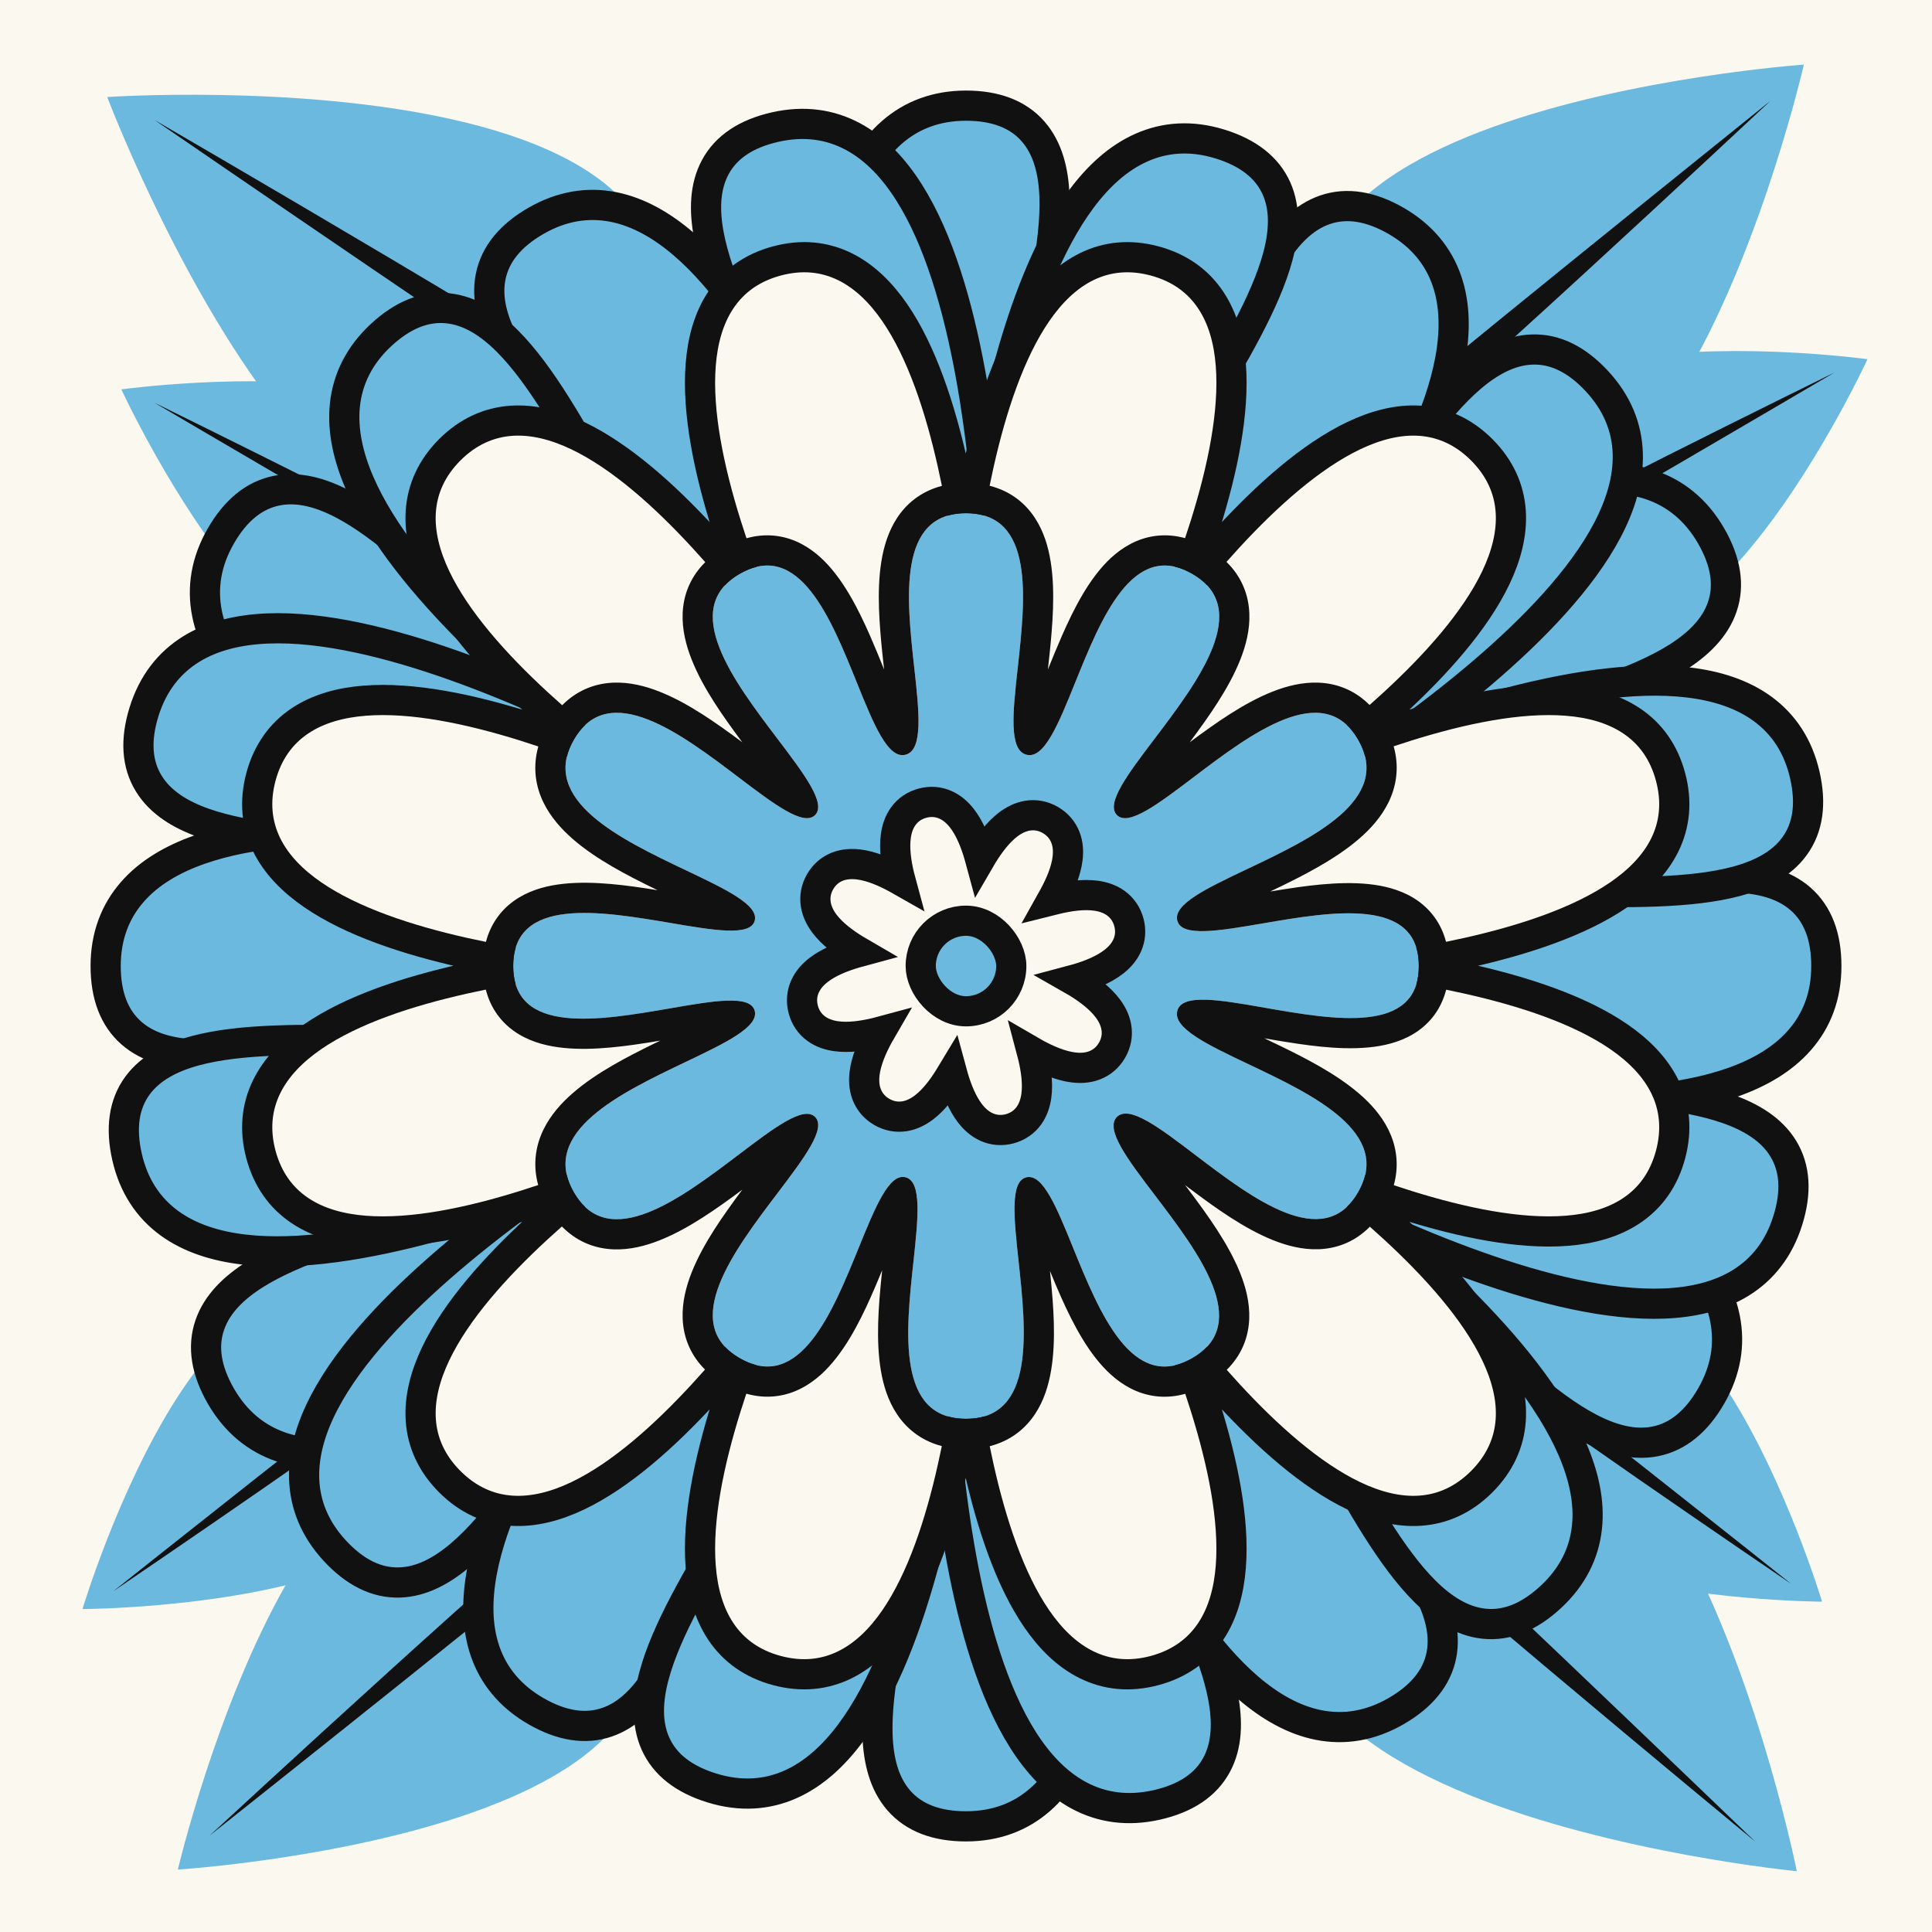 <svg width="64" height="64" viewBox="0 0 64 64" fill="none" xmlns="http://www.w3.org/2000/svg">
<rect x="0" y="0" width="64" height="64" fill="#808080" stroke="none"/>
<g clip-path="url(#clip0_403_243)">
<rect width="64" height="64" fill="#FBF8EF"/>
<path d="M2.732 53.302C2.732 53.302 19.719 53.258 13.336 45.053C7.47 37.512 2.732 53.302 2.732 53.302Z" fill="#6CB9E0"/>
<path fill-rule="evenodd" clip-rule="evenodd" d="M13.414 45.148C13.359 45.075 3.752 52.713 3.752 52.713C3.752 52.713 13.892 45.827 13.762 45.633C13.632 45.439 13.498 45.261 13.414 45.148Z" fill="#111111"/>
<path d="M5.892 61.932C5.892 61.932 10.971 40.302 19.537 50.861C27.41 60.566 5.892 61.932 5.892 61.932Z" fill="#6CB9E0"/>
<path fill-rule="evenodd" clip-rule="evenodd" d="M19.439 50.736C19.516 50.827 6.943 60.808 6.943 60.808C6.943 60.808 18.716 49.925 18.925 50.148C19.133 50.371 19.32 50.595 19.439 50.736Z" fill="#111111"/>
<path d="M59.522 61.986C59.522 61.986 35.242 59.645 45.468 48.771C54.867 38.776 59.522 61.986 59.522 61.986Z" fill="#6CB9E0"/>
<path fill-rule="evenodd" clip-rule="evenodd" d="M45.348 48.897C45.436 48.8 58.146 61.008 58.146 61.008C58.146 61.008 44.572 49.803 44.784 49.543C44.996 49.283 45.212 49.047 45.348 48.897Z" fill="#111111"/>
<path d="M3.552 3.214C3.552 3.214 28.586 1.514 20.033 14.267C12.173 25.988 3.552 3.214 3.552 3.214Z" fill="#6CB9E0"/>
<path fill-rule="evenodd" clip-rule="evenodd" d="M20.139 14.117C20.066 14.231 5.118 3.974 5.118 3.974C5.118 3.974 20.774 13.068 20.602 13.367C20.431 13.666 20.252 13.942 20.139 14.117Z" fill="#111111"/>
<path d="M59.755 2.141C59.755 2.141 54.54 24.972 45.443 13.898C37.082 3.72 59.755 2.141 59.755 2.141Z" fill="#6CB9E0"/>
<path fill-rule="evenodd" clip-rule="evenodd" d="M45.55 14.03C45.468 13.935 58.656 3.334 58.656 3.334C58.656 3.334 46.317 14.88 46.096 14.646C45.874 14.413 45.676 14.178 45.55 14.03Z" fill="#111111"/>
<path d="M4.02 12.899C4.02 12.899 20.846 10.57 15.672 19.586C10.916 27.873 4.02 12.899 4.02 12.899Z" fill="#6CB9E0"/>
<path fill-rule="evenodd" clip-rule="evenodd" d="M15.736 19.481C15.692 19.561 5.113 13.339 5.113 13.339C5.113 13.339 16.116 18.742 16.014 18.952C15.912 19.162 15.804 19.357 15.736 19.481Z" fill="#111111"/>
<path d="M61.863 11.899C61.863 11.899 45.037 9.57 50.211 18.586C54.966 26.873 61.863 11.899 61.863 11.899Z" fill="#6CB9E0"/>
<path fill-rule="evenodd" clip-rule="evenodd" d="M50.147 18.481C50.19 18.561 60.77 12.339 60.77 12.339C60.77 12.339 49.767 17.742 49.869 17.952C49.971 18.162 50.078 18.357 50.147 18.481Z" fill="#111111"/>
<path d="M60.358 53.057C60.358 53.057 43.371 53.014 49.754 44.809C55.62 37.268 60.358 53.057 60.358 53.057Z" fill="#6CB9E0"/>
<path fill-rule="evenodd" clip-rule="evenodd" d="M49.676 44.904C49.731 44.831 59.337 52.469 59.337 52.469C59.337 52.469 49.198 45.583 49.328 45.389C49.458 45.195 49.592 45.017 49.676 44.904Z" fill="#111111"/>
<path d="M43.513 20.488C44.17 19.614 44.847 18.659 45.472 17.672C46.664 15.789 47.7 13.747 48.038 11.923C48.207 11.006 48.207 10.111 47.933 9.309C47.655 8.495 47.106 7.813 46.25 7.318C45.41 6.834 44.621 6.7 43.896 6.948C43.191 7.189 42.651 7.755 42.219 8.44C41.383 9.764 40.79 11.799 40.208 13.795C40.194 13.843 40.18 13.891 40.166 13.939C39.556 16.029 38.946 18.083 38.09 19.509C37.665 20.216 37.204 20.725 36.694 21.011C36.202 21.288 35.624 21.381 34.898 21.186C34.171 20.992 33.717 20.623 33.429 20.136C33.131 19.633 32.986 18.962 32.971 18.137C32.943 16.474 33.442 14.391 33.959 12.275C33.971 12.227 33.983 12.179 33.995 12.13C34.488 10.111 34.992 8.052 34.93 6.487C34.898 5.678 34.714 4.917 34.224 4.356C33.72 3.779 32.969 3.5 32 3.5C31.011 3.5 30.195 3.817 29.547 4.383C28.908 4.94 28.461 5.715 28.15 6.594C27.53 8.343 27.406 10.629 27.497 12.855C27.545 14.023 27.653 15.189 27.786 16.274C27.359 15.268 26.869 14.204 26.327 13.169C25.293 11.195 24.042 9.277 22.631 8.072C21.922 7.467 21.148 7.02 20.316 6.856C19.471 6.69 18.606 6.824 17.75 7.318C16.91 7.803 16.4 8.42 16.252 9.172C16.108 9.903 16.329 10.653 16.706 11.37C17.435 12.756 18.901 14.288 20.338 15.79C20.372 15.826 20.407 15.862 20.441 15.898C21.947 17.471 23.421 19.026 24.227 20.48C24.628 21.202 24.837 21.855 24.831 22.44C24.824 23.005 24.616 23.552 24.084 24.084C23.552 24.616 23.005 24.824 22.44 24.831C21.855 24.837 21.202 24.628 20.48 24.227C19.026 23.421 17.471 21.947 15.898 20.441C15.862 20.407 15.826 20.372 15.79 20.338C14.288 18.901 12.756 17.435 11.37 16.706C10.653 16.329 9.903 16.108 9.172 16.252C8.42 16.4 7.803 16.91 7.318 17.75C6.824 18.606 6.69 19.471 6.856 20.316C7.02 21.148 7.467 21.922 8.072 22.631C9.277 24.042 11.195 25.293 13.169 26.327C14.204 26.869 15.268 27.359 16.274 27.786C15.189 27.653 14.023 27.545 12.855 27.497C10.629 27.406 8.343 27.53 6.594 28.15C5.715 28.461 4.94 28.908 4.383 29.547C3.817 30.195 3.5 31.011 3.5 32C3.5 32.969 3.779 33.72 4.356 34.224C4.917 34.714 5.678 34.898 6.487 34.93C8.052 34.992 10.111 34.488 12.13 33.995C12.179 33.983 12.227 33.971 12.275 33.959C14.391 33.442 16.474 32.943 18.137 32.971C18.962 32.986 19.633 33.131 20.136 33.429C20.623 33.717 20.992 34.171 21.186 34.898C21.381 35.624 21.288 36.202 21.011 36.694C20.725 37.204 20.216 37.665 19.509 38.09C18.083 38.946 16.029 39.556 13.939 40.166C13.891 40.18 13.843 40.194 13.795 40.208C11.799 40.79 9.764 41.383 8.44 42.219C7.755 42.651 7.189 43.191 6.948 43.896C6.7 44.621 6.834 45.41 7.318 46.25C7.813 47.106 8.495 47.655 9.309 47.933C10.111 48.207 11.006 48.207 11.923 48.038C13.747 47.7 15.789 46.664 17.672 45.472C18.659 44.847 19.614 44.17 20.488 43.513C19.83 44.386 19.153 45.341 18.528 46.328C17.336 48.211 16.3 50.253 15.962 52.077C15.793 52.994 15.793 53.889 16.067 54.691C16.345 55.505 16.894 56.187 17.75 56.682C18.59 57.166 19.379 57.3 20.104 57.052C20.809 56.812 21.349 56.245 21.781 55.56C22.617 54.236 23.21 52.201 23.793 50.205L23.834 50.061C24.444 47.971 25.054 45.917 25.91 44.491C26.335 43.784 26.796 43.275 27.305 42.989C27.798 42.712 28.376 42.619 29.102 42.814C29.829 43.008 30.283 43.377 30.571 43.864C30.869 44.367 31.014 45.038 31.029 45.863C31.057 47.526 30.558 49.609 30.041 51.724L30.006 51.87C29.512 53.889 29.008 55.948 29.07 57.513C29.102 58.322 29.286 59.083 29.776 59.644C30.28 60.221 31.03 60.5 32 60.5C32.989 60.5 33.805 60.184 34.453 59.617C35.092 59.06 35.539 58.285 35.85 57.406C36.47 55.657 36.594 53.371 36.503 51.145C36.455 49.977 36.347 48.811 36.214 47.726C36.641 48.733 37.13 49.796 37.673 50.831C38.707 52.805 39.958 54.723 41.368 55.928C42.078 56.533 42.852 56.98 43.684 57.144C44.529 57.31 45.394 57.176 46.25 56.682C47.09 56.197 47.6 55.58 47.748 54.828C47.892 54.097 47.671 53.346 47.294 52.63C46.565 51.244 45.099 49.712 43.662 48.21L43.559 48.102C42.053 46.529 40.579 44.974 39.773 43.52C39.373 42.798 39.163 42.145 39.169 41.56C39.176 40.995 39.384 40.448 39.916 39.916C40.448 39.384 40.995 39.176 41.56 39.169C42.145 39.163 42.798 39.373 43.52 39.773C44.974 40.579 46.529 42.053 48.102 43.559L48.21 43.662C49.712 45.099 51.244 46.565 52.63 47.294C53.346 47.671 54.097 47.892 54.828 47.748C55.58 47.6 56.197 47.09 56.682 46.25C57.176 45.394 57.31 44.529 57.144 43.684C56.98 42.852 56.533 42.078 55.928 41.368C54.723 39.958 52.805 38.707 50.831 37.673C49.796 37.13 48.733 36.641 47.726 36.214C48.811 36.347 49.977 36.455 51.145 36.503C53.371 36.594 55.657 36.47 57.406 35.85C58.285 35.539 59.06 35.092 59.617 34.453C60.184 33.805 60.5 32.989 60.5 32C60.5 31.03 60.221 30.28 59.644 29.776C59.083 29.286 58.322 29.102 57.513 29.07C55.948 29.008 53.889 29.512 51.87 30.006L51.724 30.041C49.609 30.558 47.526 31.057 45.863 31.029C45.038 31.014 44.367 30.869 43.864 30.571C43.377 30.283 43.008 29.829 42.814 29.102C42.619 28.376 42.712 27.798 42.989 27.305C43.275 26.796 43.784 26.335 44.491 25.91C45.917 25.054 47.971 24.444 50.061 23.834L50.205 23.793C52.201 23.21 54.236 22.617 55.56 21.781C56.245 21.349 56.812 20.809 57.052 20.104C57.3 19.379 57.166 18.59 56.682 17.75C56.187 16.894 55.505 16.345 54.691 16.067C53.889 15.793 52.994 15.793 52.077 15.962C50.253 16.3 48.211 17.336 46.328 18.528C45.341 19.153 44.386 19.83 43.513 20.488Z" fill="#6CB9E0" stroke="#111111"/>
<path d="M46.397 24.401C47.283 23.761 48.212 23.047 49.101 22.289C50.795 20.843 52.388 19.197 53.25 17.554C53.682 16.728 53.947 15.873 53.922 15.026C53.896 14.166 53.574 13.352 52.901 12.627C52.242 11.916 51.528 11.555 50.762 11.578C50.017 11.6 49.334 11.982 48.719 12.508C47.529 13.527 46.361 15.296 45.216 17.031C45.188 17.072 45.161 17.114 45.133 17.155C43.933 18.973 42.745 20.755 41.505 21.864C40.891 22.415 40.3 22.764 39.728 22.887C39.176 23.007 38.596 22.925 37.96 22.524C37.323 22.124 36.998 21.637 36.867 21.087C36.73 20.518 36.79 19.835 37.02 19.042C37.484 17.445 38.576 15.602 39.695 13.733C39.72 13.691 39.746 13.648 39.771 13.605C40.84 11.822 41.929 10.003 42.332 8.49C42.54 7.708 42.589 6.926 42.287 6.246C41.975 5.545 41.341 5.057 40.414 4.771C39.47 4.479 38.597 4.54 37.81 4.89C37.035 5.234 36.379 5.842 35.822 6.59C34.714 8.077 33.92 10.225 33.35 12.379C33.051 13.509 32.81 14.655 32.617 15.73C32.505 14.643 32.352 13.482 32.139 12.333C31.734 10.142 31.106 7.94 30.113 6.373C29.615 5.585 29.007 4.929 28.26 4.527C27.503 4.119 26.637 3.991 25.672 4.211C24.727 4.426 24.057 4.864 23.694 5.539C23.341 6.195 23.33 6.978 23.479 7.773C23.766 9.313 24.714 11.209 25.643 13.069C25.666 13.113 25.688 13.158 25.71 13.202C26.684 15.15 27.633 17.071 27.974 18.698C28.143 19.506 28.151 20.192 27.972 20.749C27.799 21.287 27.438 21.748 26.773 22.099C26.108 22.45 25.524 22.488 24.982 22.327C24.421 22.161 23.859 21.767 23.288 21.172C22.136 19.972 21.086 18.105 20.027 16.201C20.003 16.158 19.979 16.114 19.955 16.071C18.944 14.254 17.914 12.402 16.805 11.296C16.232 10.724 15.579 10.291 14.839 10.213C14.076 10.132 13.336 10.438 12.625 11.097C11.9 11.769 11.517 12.556 11.426 13.412C11.337 14.255 11.536 15.127 11.904 15.983C12.639 17.687 14.102 19.448 15.682 21.019C16.511 21.843 17.383 22.625 18.218 23.33C17.22 22.882 16.138 22.435 15.037 22.044C12.937 21.3 10.716 20.743 8.862 20.819C7.931 20.857 7.058 21.055 6.337 21.5C5.605 21.953 5.061 22.639 4.769 23.584C4.483 24.51 4.528 25.309 4.931 25.961C5.322 26.595 5.994 26.996 6.758 27.265C8.235 27.786 10.351 27.913 12.426 28.038C12.476 28.041 12.525 28.044 12.575 28.047C14.749 28.177 16.887 28.316 18.467 28.834C19.251 29.092 19.849 29.428 20.242 29.861C20.621 30.28 20.84 30.823 20.811 31.575C20.783 32.326 20.524 32.851 20.113 33.24C19.689 33.642 19.067 33.932 18.266 34.13C16.651 34.527 14.509 34.502 12.331 34.468C12.281 34.467 12.231 34.466 12.182 34.465C10.103 34.432 7.983 34.398 6.471 34.806C5.69 35.017 4.989 35.365 4.55 35.967C4.099 36.587 3.994 37.38 4.209 38.326C4.429 39.29 4.918 40.015 5.614 40.522C6.3 41.02 7.155 41.285 8.081 41.393C9.923 41.609 12.18 41.223 14.33 40.64C15.458 40.334 16.571 39.97 17.6 39.599C16.713 40.239 15.785 40.952 14.896 41.711C13.201 43.157 11.608 44.803 10.747 46.446C10.314 47.271 10.05 48.126 10.075 48.973C10.1 49.834 10.423 50.648 11.095 51.373C11.754 52.084 12.469 52.445 13.235 52.422C13.979 52.4 14.662 52.018 15.277 51.491C16.467 50.473 17.635 48.704 18.781 46.969L18.863 46.844C20.063 45.027 21.252 43.245 22.491 42.136C23.106 41.585 23.696 41.236 24.268 41.112C24.821 40.993 25.4 41.075 26.037 41.475C26.673 41.876 26.998 42.363 27.13 42.913C27.266 43.481 27.206 44.165 26.976 44.957C26.513 46.555 25.421 48.398 24.302 50.266L24.225 50.394C23.157 52.178 22.068 53.996 21.665 55.51C21.456 56.292 21.408 57.073 21.71 57.754C22.021 58.455 22.656 58.943 23.582 59.229C24.527 59.521 25.4 59.459 26.186 59.11C26.961 58.766 27.617 58.158 28.174 57.41C29.283 55.922 30.076 53.774 30.647 51.621C30.946 50.491 31.187 49.345 31.38 48.269C31.491 49.357 31.645 50.517 31.857 51.667C32.262 53.857 32.891 56.059 33.883 57.627C34.382 58.415 34.99 59.071 35.736 59.473C36.494 59.881 37.36 60.008 38.324 59.789C39.269 59.574 39.939 59.136 40.303 58.46C40.656 57.805 40.666 57.022 40.518 56.226C40.231 54.687 39.283 52.791 38.353 50.931L38.286 50.797C37.313 48.849 36.364 46.929 36.023 45.301C35.853 44.493 35.846 43.807 36.025 43.251C36.198 42.712 36.559 42.252 37.224 41.901C37.889 41.55 38.473 41.512 39.015 41.672C39.575 41.839 40.138 42.232 40.709 42.828C41.861 44.028 42.91 45.895 43.969 47.798L44.042 47.929C45.052 49.746 46.083 51.598 47.192 52.704C47.765 53.276 48.417 53.709 49.158 53.787C49.92 53.868 50.66 53.562 51.371 52.903C52.096 52.231 52.48 51.444 52.57 50.588C52.66 49.745 52.461 48.873 52.092 48.017C51.358 46.313 49.895 44.551 48.315 42.981C47.486 42.157 46.614 41.375 45.779 40.67C46.776 41.117 47.858 41.565 48.96 41.955C51.059 42.7 53.281 43.257 55.134 43.181C56.066 43.143 56.938 42.944 57.66 42.499C58.392 42.047 58.935 41.361 59.227 40.416C59.514 39.49 59.469 38.691 59.066 38.038C58.675 37.405 58.002 37.004 57.239 36.735C55.762 36.214 53.646 36.087 51.571 35.962L51.422 35.953C49.248 35.822 47.11 35.684 45.53 35.165C44.745 34.908 44.148 34.572 43.755 34.138C43.375 33.719 43.157 33.176 43.185 32.425C43.214 31.673 43.473 31.149 43.883 30.76C44.308 30.357 44.929 30.067 45.731 29.87C47.346 29.473 49.488 29.497 51.666 29.532L51.815 29.534C53.894 29.568 56.013 29.602 57.525 29.194C58.307 28.983 59.008 28.635 59.446 28.033C59.897 27.413 60.003 26.619 59.787 25.674C59.568 24.71 59.078 23.984 58.382 23.478C57.697 22.979 56.842 22.715 55.916 22.606C54.074 22.39 51.816 22.777 49.666 23.36C48.538 23.666 47.425 24.03 46.397 24.401Z" fill="#6CB9E0" stroke="#111111"/>
<path d="M46.288 31.991C47.049 31.874 47.842 31.731 48.628 31.555C50.468 31.141 52.32 30.537 53.625 29.64C54.281 29.189 54.827 28.645 55.15 27.986C55.479 27.315 55.56 26.56 55.339 25.735C55.118 24.91 54.671 24.297 54.05 23.881C53.441 23.472 52.696 23.273 51.902 23.211C50.323 23.086 48.417 23.489 46.617 24.051C45.849 24.291 45.09 24.564 44.373 24.843C44.974 24.361 45.589 23.84 46.181 23.295C47.568 22.017 48.869 20.568 49.551 19.139C49.894 18.42 50.094 17.675 50.045 16.943C49.995 16.198 49.687 15.503 49.084 14.899C48.48 14.296 47.785 13.989 47.04 13.938C46.307 13.889 45.563 14.089 44.844 14.432C43.415 15.114 41.966 16.415 40.688 17.802C40.143 18.394 39.622 19.009 39.14 19.61C39.42 18.892 39.692 18.134 39.932 17.366C40.494 15.566 40.897 13.66 40.772 12.081C40.71 11.287 40.511 10.542 40.102 9.933C39.686 9.312 39.072 8.865 38.248 8.644C37.423 8.423 36.668 8.504 35.997 8.833C35.338 9.156 34.794 9.702 34.343 10.358C33.446 11.663 32.842 13.515 32.428 15.355C32.252 16.141 32.109 16.934 31.992 17.695C31.875 16.934 31.732 16.141 31.555 15.355C31.142 13.515 30.538 11.663 29.641 10.358C29.19 9.702 28.645 9.156 27.986 8.833C27.316 8.504 26.561 8.423 25.736 8.644C24.911 8.865 24.298 9.312 23.882 9.933C23.473 10.542 23.274 11.287 23.212 12.081C23.087 13.66 23.49 15.566 24.052 17.366C24.292 18.134 24.564 18.892 24.844 19.61C24.362 19.009 23.841 18.394 23.296 17.802C22.018 16.415 20.569 15.114 19.14 14.432C18.421 14.089 17.676 13.889 16.944 13.938C16.199 13.989 15.504 14.296 14.9 14.899C14.297 15.503 13.989 16.198 13.939 16.943C13.89 17.675 14.09 18.42 14.433 19.139C15.114 20.568 16.416 22.017 17.803 23.295C18.395 23.84 19.01 24.361 19.611 24.843C18.893 24.564 18.135 24.291 17.367 24.051C15.566 23.489 13.661 23.086 12.082 23.211C11.288 23.273 10.543 23.472 9.934 23.881C9.313 24.297 8.865 24.91 8.644 25.735C8.423 26.56 8.505 27.315 8.834 27.986C9.157 28.645 9.703 29.189 10.359 29.64C11.664 30.537 13.516 31.141 15.356 31.555C16.142 31.731 16.934 31.874 17.696 31.991C16.934 32.108 16.142 32.251 15.356 32.428C13.516 32.841 11.664 33.445 10.359 34.342C9.703 34.793 9.157 35.338 8.834 35.997C8.505 36.667 8.423 37.422 8.644 38.247C8.865 39.072 9.313 39.685 9.934 40.101C10.543 40.51 11.288 40.709 12.082 40.771C13.661 40.896 15.566 40.493 17.367 39.931C18.135 39.691 18.893 39.419 19.611 39.139C19.01 39.621 18.395 40.142 17.803 40.687C16.416 41.965 15.114 43.414 14.433 44.844C14.09 45.562 13.89 46.307 13.939 47.039C13.989 47.785 14.297 48.479 14.9 49.083C15.504 49.686 16.199 49.994 16.944 50.044C17.676 50.093 18.421 49.893 19.14 49.55C20.569 48.868 22.018 47.567 23.296 46.18C23.841 45.588 24.362 44.973 24.844 44.372C24.564 45.09 24.292 45.848 24.052 46.616C23.49 48.417 23.087 50.322 23.212 51.901C23.274 52.695 23.473 53.44 23.882 54.05C24.298 54.67 24.911 55.118 25.736 55.339C26.561 55.56 27.316 55.478 27.986 55.149C28.645 54.826 29.19 54.28 29.641 53.624C30.538 52.319 31.142 50.467 31.555 48.627C31.732 47.842 31.875 47.049 31.992 46.287C32.109 47.049 32.252 47.842 32.428 48.627C32.842 50.467 33.446 52.319 34.343 53.624C34.794 54.28 35.338 54.826 35.998 55.149C36.668 55.478 37.423 55.56 38.248 55.339C39.072 55.118 39.686 54.67 40.102 54.05C40.511 53.44 40.71 52.695 40.772 51.901C40.897 50.322 40.494 48.417 39.932 46.616C39.692 45.848 39.42 45.09 39.14 44.372C39.622 44.973 40.143 45.588 40.688 46.18C41.966 47.567 43.415 48.868 44.844 49.55C45.563 49.893 46.307 50.093 47.04 50.044C47.785 49.994 48.48 49.686 49.084 49.083C49.687 48.479 49.995 47.785 50.045 47.039C50.094 46.307 49.894 45.562 49.551 44.844C48.869 43.414 47.568 41.965 46.181 40.687C45.589 40.142 44.974 39.621 44.373 39.139C45.09 39.419 45.849 39.691 46.617 39.931C48.417 40.493 50.323 40.896 51.902 40.771C52.696 40.709 53.441 40.51 54.05 40.101C54.671 39.685 55.118 39.072 55.339 38.247C55.56 37.422 55.479 36.667 55.15 35.997C54.827 35.338 54.281 34.793 53.625 34.342C52.32 33.445 50.468 32.841 48.628 32.428C47.842 32.251 47.049 32.108 46.288 31.991Z" fill="#FBF8EF" stroke="#111111"/>
<path d="M32 17C35.742 17 32.5 24.598 34 25C35.5 25.402 36.26 17.139 39.5 19.01C42.74 20.881 36 26 37 27C38 28 43.12 21.26 44.99 24.5C46.861 27.74 38.62 29.081 39 30.5C39.38 31.919 47 28.258 47 32C47 35.742 39.397 32 39 33.483C38.603 34.966 46.861 36.26 44.99 39.5C43.12 42.74 38.051 35.949 37 37C35.949 38.051 42.74 43.12 39.5 44.99C36.26 46.861 35.418 38.659 34 39C32.582 39.341 35.742 47 32 47C28.258 47 31.417 39.38 30 39C28.583 38.62 27.74 46.861 24.5 44.99C21.26 43.12 28 38 27 37C26 36 20.881 42.74 19.01 39.5C17.139 36.26 25.376 34.886 25 33.483C24.624 32.08 17 35.742 17 32C17 28.258 24.633 31.872 25 30.5C25.367 29.128 17.139 27.74 19.01 24.5C20.881 21.26 26 28 27 27C28 26 21.26 20.881 24.5 19.01C27.74 17.139 28.5 25.402 30 25C31.5 24.598 28.258 17 32 17Z" fill="#6CB9E0"/>
<path fill-rule="evenodd" clip-rule="evenodd" d="M34.713 22.177C34.757 21.781 34.804 21.354 34.837 20.929C34.915 19.952 34.945 18.803 34.626 17.87C34.459 17.381 34.178 16.894 33.707 16.533C33.228 16.167 32.644 16 32 16C31.356 16 30.772 16.167 30.293 16.533C29.822 16.894 29.541 17.381 29.374 17.87C29.055 18.803 29.085 19.952 29.163 20.929C29.196 21.354 29.243 21.781 29.287 22.177C29.141 21.817 28.984 21.43 28.818 21.052C28.427 20.162 27.912 19.138 27.192 18.476C26.813 18.129 26.332 17.837 25.742 17.756C25.144 17.673 24.555 17.823 24 18.144C23.437 18.468 23.015 18.913 22.789 19.479C22.568 20.035 22.578 20.604 22.686 21.114C22.893 22.091 23.512 23.085 24.093 23.907C24.256 24.139 24.424 24.368 24.589 24.589C24.368 24.424 24.139 24.256 23.907 24.093C23.085 23.512 22.091 22.893 21.114 22.686C20.604 22.578 20.035 22.568 19.479 22.789C18.913 23.015 18.468 23.437 18.144 24C17.818 24.564 17.676 25.159 17.753 25.76C17.829 26.349 18.103 26.845 18.438 27.249C19.08 28.026 20.085 28.623 20.98 29.088C21.248 29.228 21.52 29.361 21.784 29.489C21.526 29.447 21.261 29.406 20.996 29.37C20.018 29.238 18.864 29.146 17.92 29.419C17.425 29.563 16.922 29.825 16.548 30.293C16.167 30.769 16 31.357 16 32C16 32.643 16.167 33.231 16.548 33.706C16.924 34.174 17.428 34.434 17.924 34.575C18.867 34.843 20.021 34.745 20.997 34.609C21.292 34.568 21.587 34.52 21.873 34.472C21.582 34.612 21.28 34.76 20.983 34.915C20.088 35.38 19.083 35.976 18.44 36.751C18.105 37.155 17.83 37.651 17.754 38.24C17.676 38.841 17.818 39.436 18.144 40C18.468 40.563 18.913 40.986 19.479 41.211C20.035 41.432 20.604 41.422 21.114 41.314C22.091 41.107 23.085 40.487 23.907 39.907C24.139 39.744 24.368 39.576 24.589 39.41C24.424 39.632 24.256 39.861 24.093 40.093C23.512 40.915 22.893 41.909 22.686 42.886C22.578 43.397 22.568 43.965 22.789 44.521C23.015 45.087 23.437 45.532 24 45.856C24.556 46.177 25.145 46.327 25.743 46.245C26.332 46.166 26.816 45.877 27.198 45.532C27.926 44.873 28.45 43.853 28.847 42.962C28.979 42.666 29.104 42.367 29.223 42.078C29.189 42.399 29.156 42.734 29.131 43.068C29.058 44.049 29.037 45.2 29.364 46.134C29.535 46.623 29.82 47.108 30.292 47.467C30.771 47.833 31.355 48 32 48C32.646 48 33.23 47.831 33.71 47.464C34.181 47.104 34.465 46.617 34.636 46.127C34.962 45.191 34.942 44.037 34.869 43.054C34.845 42.733 34.814 42.413 34.782 42.104C34.899 42.39 35.023 42.685 35.153 42.977C35.551 43.866 36.075 44.884 36.804 45.539C37.187 45.884 37.671 46.169 38.26 46.248C38.857 46.327 39.445 46.177 40 45.856C40.562 45.532 40.985 45.088 41.21 44.521C41.43 43.965 41.417 43.396 41.306 42.887C41.093 41.914 40.468 40.926 39.886 40.108C39.679 39.818 39.465 39.531 39.258 39.258C39.531 39.465 39.818 39.679 40.108 39.886C40.926 40.468 41.914 41.093 42.887 41.306C43.396 41.417 43.965 41.43 44.521 41.21C45.088 40.985 45.532 40.562 45.856 40C46.182 39.437 46.325 38.842 46.245 38.241C46.167 37.652 45.89 37.158 45.553 36.758C44.907 35.99 43.898 35.401 43.004 34.943C42.627 34.749 42.243 34.566 41.883 34.395C42.244 34.458 42.626 34.523 43.006 34.578C43.978 34.719 45.13 34.826 46.072 34.566C46.568 34.429 47.074 34.172 47.451 33.705C47.834 33.23 48 32.642 48 32C48 31.357 47.833 30.769 47.452 30.294C47.077 29.826 46.573 29.566 46.077 29.425C45.135 29.156 43.981 29.253 43.006 29.388C42.693 29.432 42.38 29.482 42.078 29.532C42.383 29.387 42.7 29.233 43.013 29.072C43.907 28.61 44.914 28.018 45.558 27.246C45.893 26.844 46.169 26.348 46.246 25.759C46.325 25.158 46.182 24.564 45.856 24C45.532 23.437 45.087 23.015 44.521 22.789C43.965 22.568 43.397 22.578 42.886 22.686C41.909 22.893 40.915 23.512 40.093 24.093C39.861 24.256 39.632 24.424 39.411 24.589C39.576 24.368 39.744 24.139 39.907 23.907C40.487 23.085 41.107 22.091 41.314 21.114C41.422 20.604 41.432 20.035 41.211 19.479C40.986 18.913 40.563 18.468 40 18.144C39.445 17.823 38.856 17.673 38.258 17.756C37.668 17.837 37.187 18.129 36.808 18.476C36.088 19.138 35.573 20.162 35.182 21.052C35.016 21.43 34.859 21.817 34.713 22.177ZM33.715 22.111C33.968 19.817 34.278 17 32 17C29.722 17 30.032 19.817 30.285 22.111C30.448 23.585 30.587 24.843 30 25C29.412 25.158 28.938 23.983 28.383 22.61C27.523 20.48 26.47 17.872 24.5 19.01C22.493 20.169 24.315 22.574 25.756 24.475C26.64 25.642 27.381 26.619 27 27C26.619 27.381 25.642 26.64 24.475 25.756C22.574 24.315 20.169 22.493 19.01 24.5C17.849 26.51 20.576 27.808 22.725 28.831C24.04 29.456 25.14 29.979 25 30.5C24.86 31.024 23.657 30.82 22.225 30.577C19.912 30.184 17 29.689 17 32C17 34.301 19.883 33.802 22.19 33.404C23.636 33.154 24.855 32.943 25 33.483C25.144 34.019 24.029 34.551 22.702 35.184C20.556 36.209 17.854 37.498 19.01 39.5C20.169 41.507 22.574 39.685 24.475 38.245C25.642 37.36 26.619 36.62 27 37C27.381 37.38 26.64 38.358 25.756 39.525C24.315 41.426 22.493 43.831 24.5 44.99C26.492 46.141 27.578 43.469 28.448 41.328C28.994 39.987 29.454 38.854 30 39C30.545 39.146 30.413 40.361 30.258 41.803C30.008 44.111 29.696 47 32 47C34.305 47 33.991 44.094 33.742 41.782C33.586 40.341 33.456 39.131 34 39C34.544 38.869 35.004 39.998 35.547 41.333C36.418 43.474 37.504 46.143 39.5 44.99C41.488 43.843 39.7 41.491 38.264 39.602C37.359 38.412 36.594 37.406 37 37C37.406 36.594 38.412 37.359 39.602 38.264C41.491 39.7 43.843 41.488 44.99 39.5C46.134 37.52 43.494 36.266 41.358 35.253C40 34.608 38.846 34.059 39 33.483C39.156 32.902 40.417 33.123 41.894 33.382C44.188 33.783 47 34.276 47 32C47 29.704 44.131 30.195 41.826 30.59C40.375 30.838 39.147 31.048 39 30.5C38.854 29.956 39.977 29.423 41.311 28.79C43.455 27.773 46.144 26.497 44.99 24.5C43.831 22.493 41.426 24.315 39.525 25.756C38.358 26.64 37.38 27.381 37 27C36.62 26.619 37.36 25.642 38.245 24.475C39.685 22.574 41.507 20.169 39.5 19.01C37.53 17.872 36.477 20.48 35.617 22.61C35.062 23.983 34.588 25.158 34 25C33.413 24.843 33.552 23.585 33.715 22.111Z" fill="#111111"/>
<path d="M32.469 28.456C32.456 28.408 32.443 28.36 32.428 28.312C32.306 27.899 32.128 27.442 31.863 27.103C31.727 26.93 31.551 26.765 31.325 26.663C31.088 26.557 30.827 26.534 30.558 26.606C30.289 26.678 30.074 26.829 29.922 27.039C29.777 27.24 29.707 27.471 29.677 27.689C29.616 28.115 29.69 28.6 29.791 29.018C29.803 29.067 29.815 29.116 29.828 29.164C29.784 29.139 29.741 29.115 29.697 29.091C29.318 28.885 28.87 28.688 28.442 28.636C28.224 28.61 27.982 28.617 27.75 28.705C27.509 28.797 27.307 28.966 27.168 29.207C27.029 29.448 26.983 29.707 27.025 29.963C27.064 30.207 27.178 30.42 27.31 30.596C27.569 30.941 27.964 31.23 28.331 31.455C28.374 31.481 28.417 31.507 28.46 31.532C28.412 31.545 28.364 31.559 28.316 31.573C27.903 31.695 27.446 31.873 27.107 32.139C26.934 32.274 26.769 32.45 26.667 32.677C26.561 32.913 26.538 33.175 26.61 33.444C26.682 33.712 26.833 33.928 27.043 34.079C27.244 34.224 27.475 34.294 27.693 34.325C28.119 34.386 28.604 34.311 29.023 34.211C29.071 34.199 29.12 34.187 29.168 34.174C29.143 34.217 29.119 34.261 29.095 34.305C28.889 34.683 28.692 35.132 28.64 35.559C28.614 35.778 28.621 36.019 28.709 36.251C28.802 36.493 28.97 36.695 29.211 36.834C29.452 36.973 29.711 37.018 29.967 36.977C30.212 36.937 30.424 36.823 30.6 36.691C30.945 36.432 31.235 36.037 31.459 35.67C31.486 35.627 31.511 35.584 31.537 35.541C31.55 35.589 31.563 35.638 31.578 35.686C31.7 36.098 31.877 36.555 32.143 36.894C32.279 37.067 32.455 37.233 32.681 37.334C32.917 37.44 33.179 37.464 33.448 37.392C33.717 37.319 33.932 37.168 34.083 36.959C34.228 36.757 34.298 36.526 34.329 36.309C34.39 35.882 34.316 35.397 34.215 34.979C34.203 34.93 34.191 34.882 34.178 34.833C34.221 34.858 34.265 34.883 34.309 34.907C34.687 35.112 35.136 35.309 35.564 35.361C35.782 35.388 36.023 35.38 36.255 35.292C36.497 35.2 36.699 35.031 36.838 34.79C36.977 34.549 37.023 34.29 36.981 34.035C36.942 33.79 36.828 33.577 36.695 33.401C36.437 33.057 36.041 32.767 35.674 32.542C35.632 32.516 35.589 32.49 35.545 32.465C35.594 32.452 35.642 32.438 35.69 32.424C36.103 32.302 36.559 32.124 36.898 31.858C37.072 31.723 37.237 31.547 37.339 31.32C37.445 31.084 37.468 30.822 37.396 30.554C37.324 30.285 37.173 30.07 36.963 29.918C36.762 29.773 36.531 29.703 36.313 29.672C35.886 29.612 35.402 29.686 34.983 29.787C34.934 29.798 34.886 29.811 34.838 29.823C34.862 29.78 34.887 29.736 34.911 29.692C35.116 29.314 35.314 28.865 35.365 28.438C35.392 28.219 35.384 27.978 35.296 27.746C35.204 27.504 35.035 27.303 34.794 27.163C34.553 27.024 34.294 26.979 34.039 27.02C33.794 27.06 33.581 27.174 33.405 27.306C33.061 27.565 32.771 27.96 32.546 28.327C32.52 28.37 32.494 28.413 32.469 28.456Z" fill="#FBF8EF" stroke="#111111"/>
<rect x="30.5" y="30.5" width="3" height="3" rx="1.5" fill="#6CB9E0" stroke="#111111"/>
</g>
<defs>
<clipPath id="clip0_403_243">
<rect width="64" height="64" fill="white"/>
</clipPath>
</defs>
</svg>
